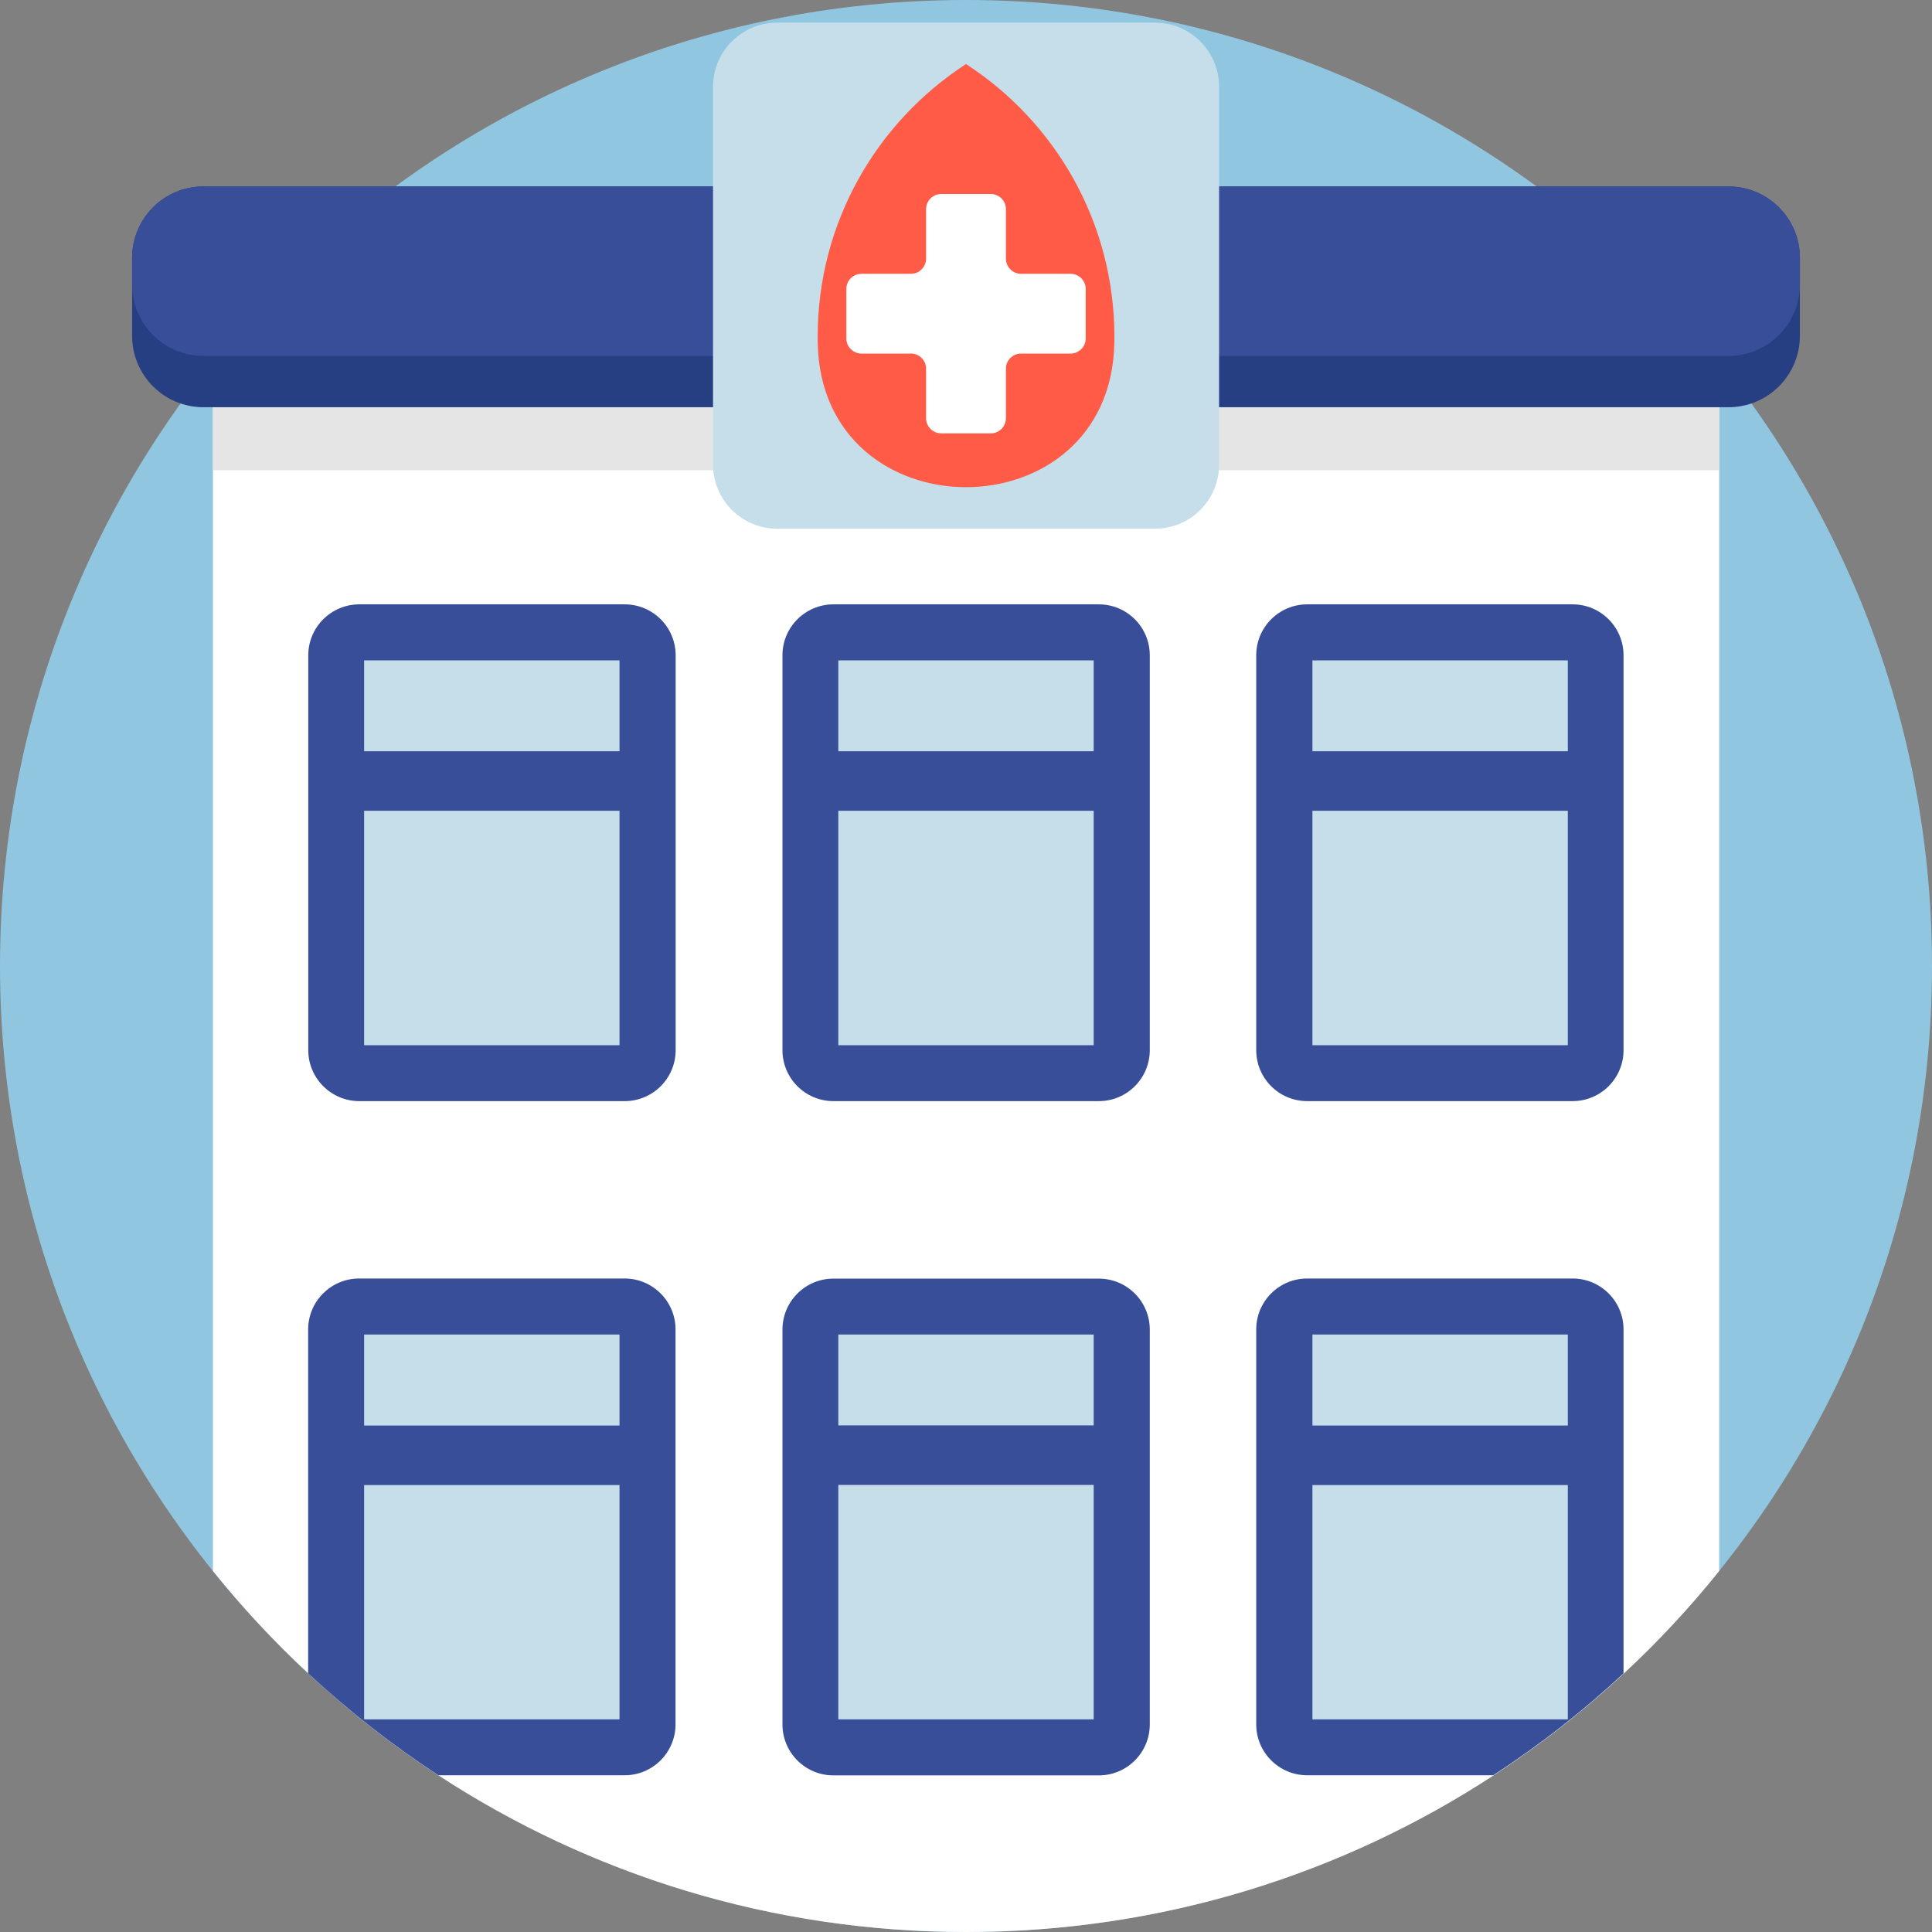 <svg width="32" height="32" viewBox="0 0 32 32" fill="none" xmlns="http://www.w3.org/2000/svg">
<rect x="0" y="0" width="32" height="32" fill="#808080" stroke="none"/>
<g clip-path="url(#clip0)">
<path d="M16 32C24.837 32 32 24.837 32 16C32 7.163 24.837 0 16 0C7.163 0 0 7.163 0 16C0 24.837 7.163 32 16 32Z" fill="#91C6E0"/>
<path d="M28.475 4.654V26.021C27.99 26.624 27.463 27.191 26.896 27.717C26.228 28.34 25.506 28.904 24.739 29.405C22.227 31.047 19.226 32 16.001 32C12.777 32 9.776 31.046 7.263 29.405C6.496 28.904 5.774 28.339 5.106 27.716C4.54 27.19 4.012 26.623 3.527 26.02V4.654H28.475Z" fill="white"/>
<path d="M28.473 4.654H3.525V7.789H28.473V4.654Z" fill="#E6E5E5"/>
<path d="M29.812 4.271V5.562C29.812 6.215 29.282 6.745 28.629 6.745H3.37C2.716 6.745 2.188 6.215 2.188 5.562V4.271C2.188 3.618 2.716 3.088 3.37 3.088H28.629C29.282 3.088 29.812 3.618 29.812 4.271Z" fill="#263E82"/>
<path d="M29.812 4.271V4.713C29.812 5.366 29.282 5.896 28.629 5.896H3.37C2.716 5.896 2.188 5.366 2.188 4.713V4.271C2.188 3.618 2.716 3.088 3.37 3.088H28.629C29.282 3.088 29.812 3.618 29.812 4.271Z" fill="#384E99"/>
<path d="M5.106 17.394V10.854C5.106 10.388 5.485 10.01 5.951 10.01H10.347C10.813 10.01 11.191 10.388 11.191 10.854V17.394C11.191 17.86 10.813 18.238 10.347 18.238H5.951C5.485 18.238 5.106 17.86 5.106 17.394Z" fill="#384E99"/>
<path d="M10.261 10.938H6.031V17.312H10.261V10.938Z" fill="#C5DEEA"/>
<path d="M10.784 12.443H5.511V13.429H10.784V12.443Z" fill="#384E99"/>
<path d="M12.96 17.394V10.854C12.96 10.388 13.338 10.01 13.804 10.01H18.2C18.666 10.01 19.044 10.388 19.044 10.854V17.394C19.044 17.86 18.666 18.238 18.2 18.238H13.804C13.338 18.238 12.96 17.86 12.96 17.394Z" fill="#384E99"/>
<path d="M18.115 10.938H13.885V17.312H18.115V10.938Z" fill="#C5DEEA"/>
<path d="M18.634 12.443H13.36V13.429H18.634V12.443Z" fill="#384E99"/>
<path d="M20.807 17.394V10.854C20.807 10.388 21.185 10.01 21.651 10.01H26.047C26.513 10.01 26.891 10.388 26.891 10.854V17.394C26.891 17.86 26.513 18.238 26.047 18.238H21.651C21.185 18.238 20.807 17.86 20.807 17.394Z" fill="#384E99"/>
<path d="M25.968 10.938H21.738V17.312H25.968V10.938Z" fill="#C5DEEA"/>
<path d="M26.488 12.443H21.215V13.429H26.488V12.443Z" fill="#384E99"/>
<path d="M11.189 22.02V28.56C11.189 29.026 10.811 29.404 10.345 29.404H7.262C6.495 28.903 5.773 28.338 5.104 27.716V22.02C5.104 21.554 5.483 21.176 5.949 21.176H10.345C10.811 21.176 11.189 21.554 11.189 22.02Z" fill="#384E99"/>
<path d="M10.261 22.104H6.031V28.478H10.261V22.104Z" fill="#C5DEEA"/>
<path d="M10.784 23.611H5.511V24.597H10.784V23.611Z" fill="#384E99"/>
<path d="M12.96 28.562V22.022C12.96 21.556 13.338 21.178 13.804 21.178H18.2C18.666 21.178 19.044 21.556 19.044 22.022V28.562C19.044 29.028 18.666 29.406 18.2 29.406H13.804C13.338 29.406 12.96 29.028 12.96 28.562Z" fill="#384E99"/>
<path d="M18.115 22.104H13.885V28.478H18.115V22.104Z" fill="#C5DEEA"/>
<path d="M18.634 23.609H13.36V24.595H18.634V23.609Z" fill="#384E99"/>
<path d="M26.891 22.02V27.716C26.223 28.339 25.501 28.904 24.733 29.404H21.651C21.185 29.404 20.807 29.026 20.807 28.56V22.02C20.807 21.554 21.185 21.176 21.651 21.176H26.047C26.513 21.176 26.891 21.554 26.891 22.02Z" fill="#384E99"/>
<path d="M25.968 22.104H21.738V28.478H25.968V22.104Z" fill="#C5DEEA"/>
<path d="M26.488 23.611H21.215V24.597H26.488V23.611Z" fill="#384E99"/>
<path d="M12.873 8.757H19.13C19.717 8.757 20.192 8.281 20.192 7.694V1.437C20.192 0.851 19.717 0.375 19.13 0.375H12.873C12.286 0.375 11.81 0.851 11.81 1.437V7.694C11.81 8.281 12.286 8.757 12.873 8.757Z" fill="#C5DEEA"/>
<path d="M13.543 5.578C13.543 5.612 13.543 5.646 13.544 5.679C13.603 8.866 18.398 8.866 18.457 5.679C18.458 5.646 18.458 5.612 18.458 5.578C18.458 3.684 17.48 2.019 16 1.061C14.522 2.019 13.543 3.684 13.543 5.578Z" fill="#FF5B47"/>
<path d="M17.731 4.535H16.912C16.774 4.535 16.661 4.422 16.661 4.283V3.464C16.661 3.325 16.549 3.213 16.41 3.213H15.591C15.452 3.213 15.339 3.325 15.339 3.464V4.283C15.339 4.422 15.227 4.535 15.088 4.535H14.269C14.13 4.535 14.018 4.647 14.018 4.786V5.605C14.018 5.744 14.13 5.856 14.269 5.856H15.088C15.227 5.856 15.339 5.969 15.339 6.108V6.927C15.339 7.066 15.452 7.178 15.591 7.178H16.41C16.549 7.178 16.661 7.066 16.661 6.927V6.108C16.661 5.969 16.774 5.856 16.913 5.856H17.732C17.87 5.856 17.983 5.744 17.983 5.605V4.786C17.983 4.647 17.87 4.535 17.731 4.535Z" fill="white"/>
</g>
<defs>
<clipPath id="clip0">
<rect width="32" height="32" fill="white"/>
</clipPath>
</defs>
</svg>
